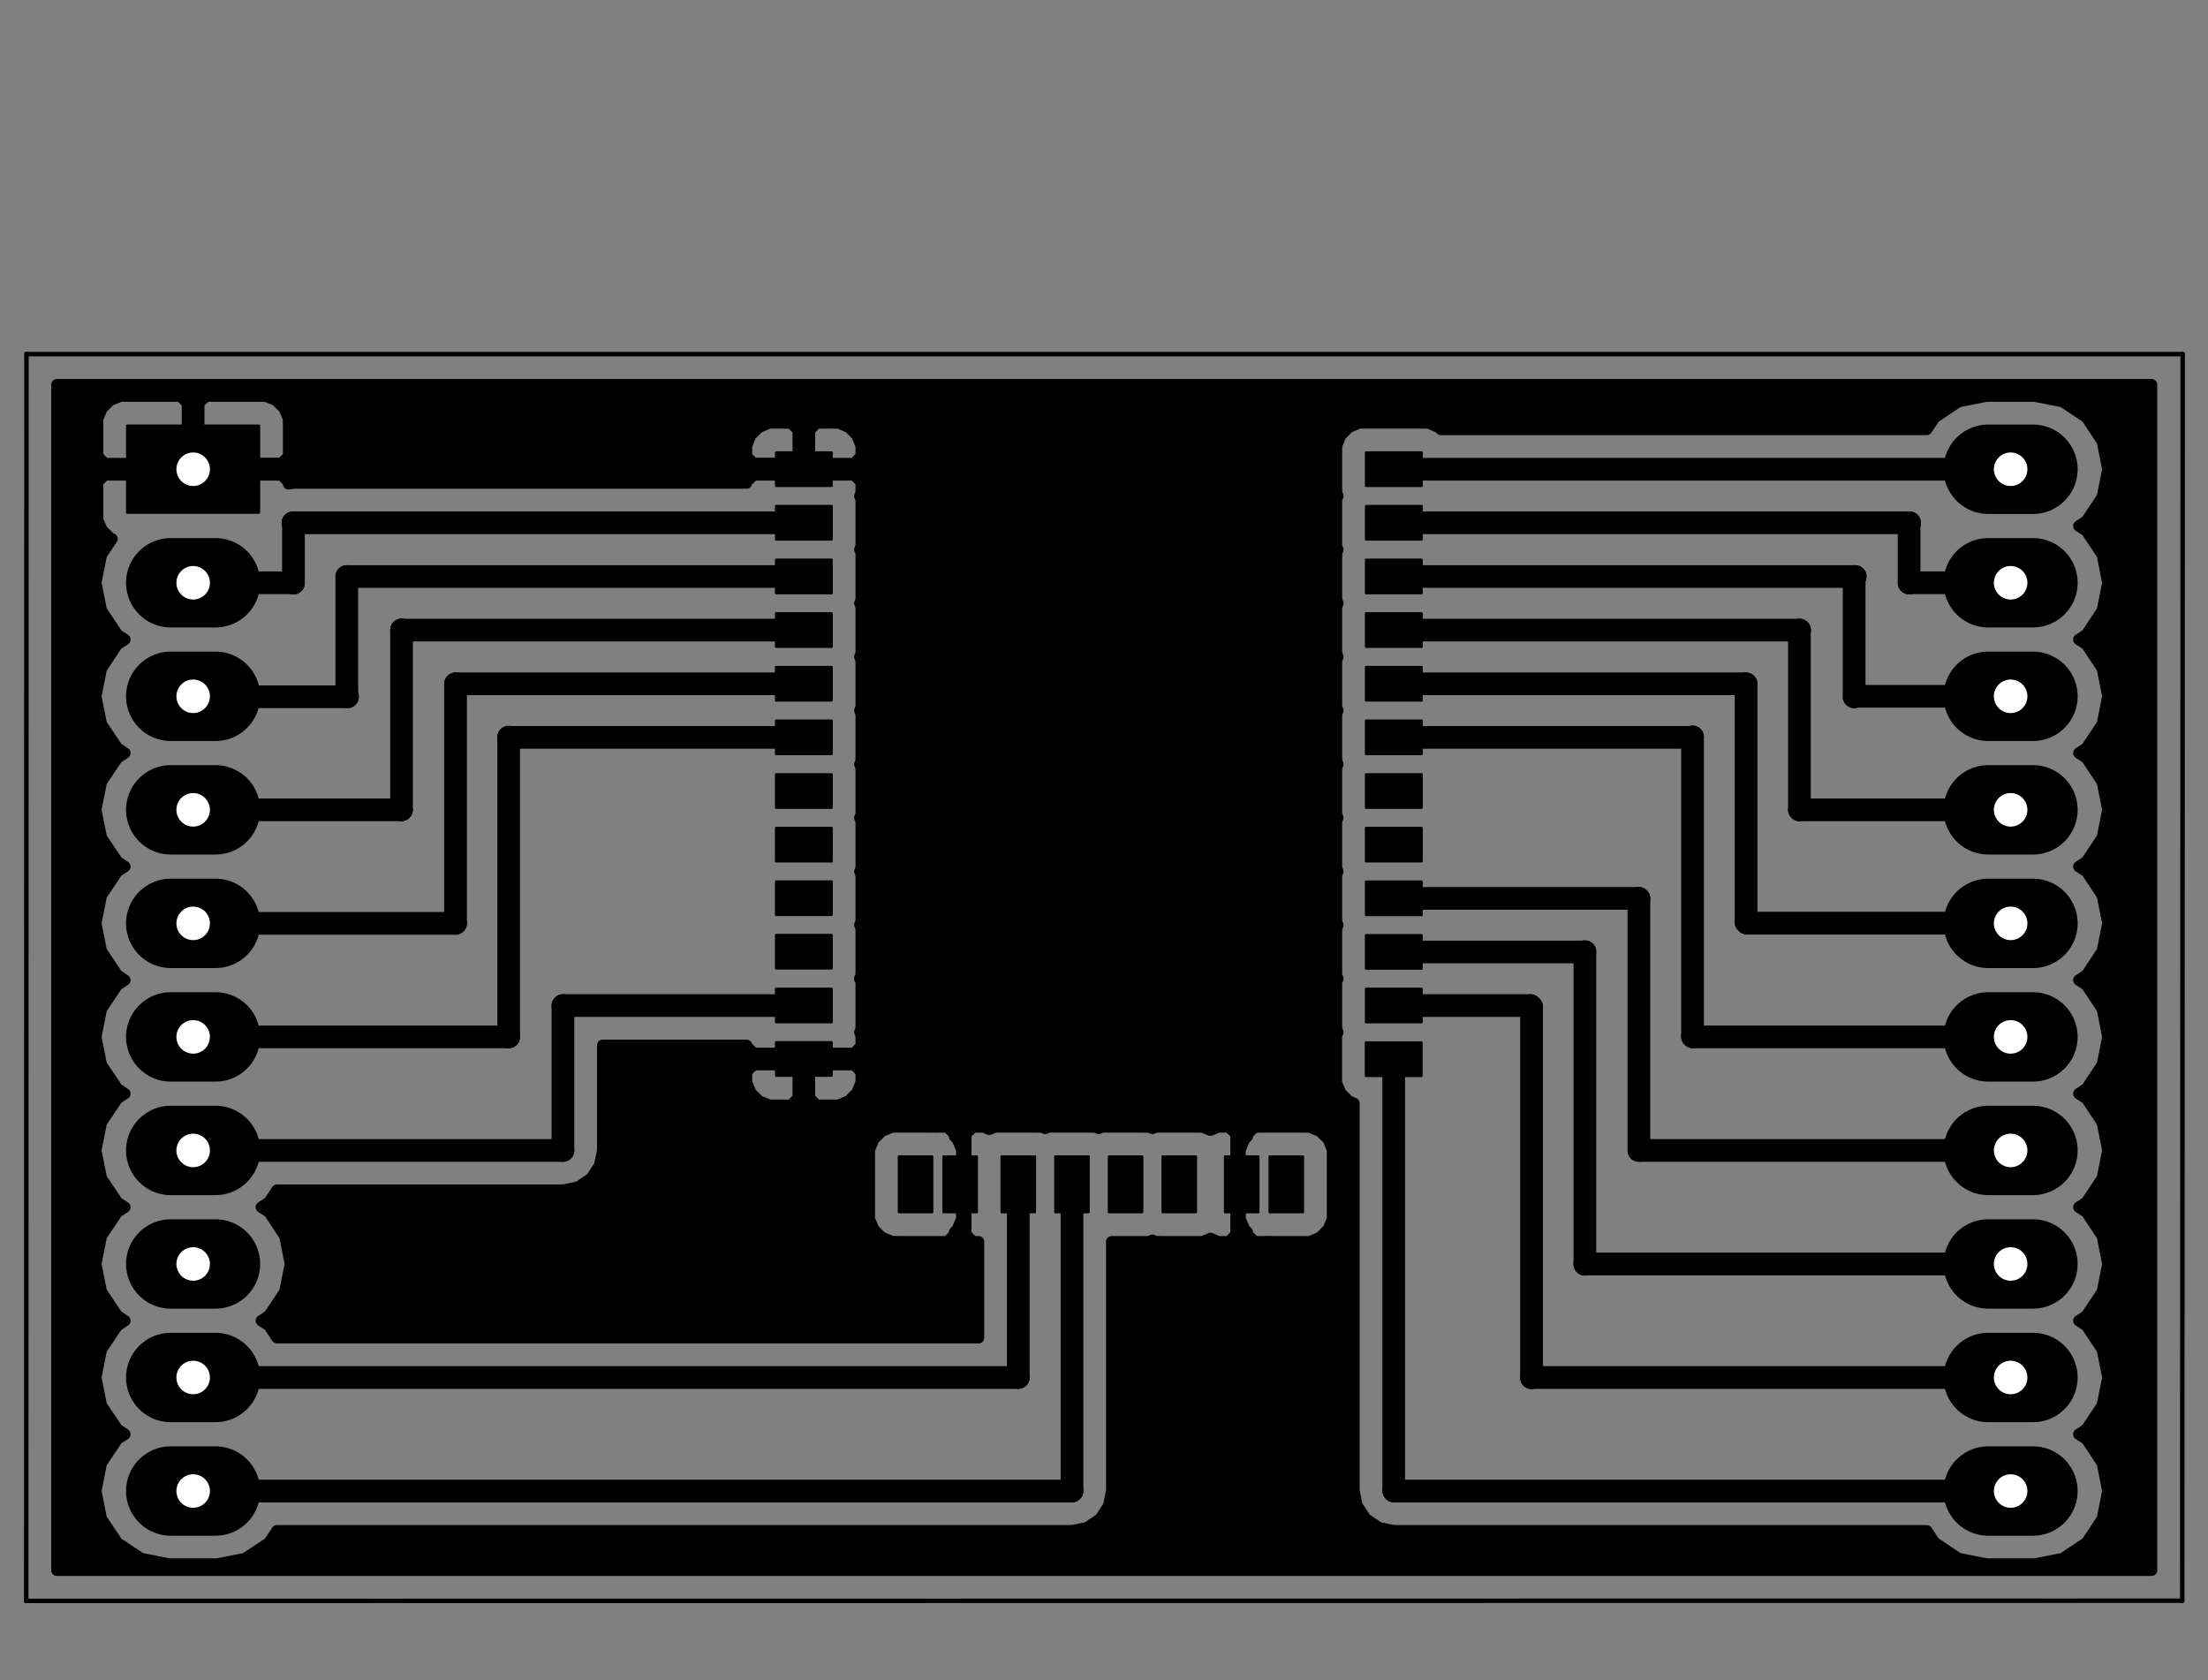<?xml version="1.0" standalone="no"?>
 <!DOCTYPE svg PUBLIC "-//W3C//DTD SVG 1.1//EN" 
 "http://www.w3.org/Graphics/SVG/1.1/DTD/svg11.dtd"> 
<svg xmlns="http://www.w3.org/2000/svg" version="1.1" 
    width="4.94cm" height="3.759cm" viewBox="0 0 19450 14800 ">
<rect x="0" y="0" width="19450" height="14800" fill="#808080" stroke="none"/>
<title>SVG Picture created as RN-42-Breakout--brd.svg date 2013/06/17 13:57:59 </title>
  <desc>Picture generated by PCBNEW </desc>
<g style="fill:#000000; fill-opacity:1;stroke:#000000; stroke-opacity:1;
stroke-linecap:round; stroke-linejoin:round; "
 transform="translate(0 0) scale(1 1)">
</g>
<g style="fill:#000000; fill-opacity:0.0; 
stroke:#000000; stroke-width:39.37; stroke-opacity:1; 
stroke-linecap:round; stroke-linejoin:round;">
<path d="M19227 3119
L233 3119
" />
<path d="M19223 14099
L19227 3119
" />
<path d="M231 14101
L19223 14099
" />
<path d="M233 3117
L231 14101
" />
</g>
<g style="fill:#000000; fill-opacity:0.0; 
stroke:#000000; stroke-width:787.402; stroke-opacity:1; 
stroke-linecap:round; stroke-linejoin:round;">
<path d="M17908 4133
L17514 4133
" />
<path d="M17908 5133
L17514 5133
" />
<path d="M17908 7133
L17514 7133
" />
<path d="M17908 9133
L17514 9133
" />
<path d="M17908 6133
L17514 6133
" />
<path d="M17908 8133
L17514 8133
" />
<path d="M17908 10133
L17514 10133
" />
<path d="M17908 11133
L17514 11133
" />
<path d="M17908 12133
L17514 12133
" />
<path d="M17908 13133
L17514 13133
" />
</g>
<g style="fill:#000000; fill-opacity:0.0; 
stroke:#000000; stroke-width:19.685; stroke-opacity:1; 
stroke-linecap:round; stroke-linejoin:round;">
</g>
<g style="fill:#000000; fill-opacity:1.0; 
stroke:#000000; stroke-width:19.685; stroke-opacity:1; 
stroke-linecap:round; stroke-linejoin:round;">
<polyline style="fill-rule:evenodd;"
points="6836,9004
6836,8709
7326,8709
7326,9004
6836,9004
" /> 
<polyline style="fill-rule:evenodd;"
points="6836,9475
6836,9180
7326,9180
7326,9475
6836,9475
" /> 
<polyline style="fill-rule:evenodd;"
points="6836,8530
6836,8235
7326,8235
7326,8530
6836,8530
" /> 
<polyline style="fill-rule:evenodd;"
points="6836,8059
6836,7764
7326,7764
7326,8059
6836,8059
" /> 
<polyline style="fill-rule:evenodd;"
points="6836,6170
6836,5875
7326,5875
7326,6170
6836,6170
" /> 
<polyline style="fill-rule:evenodd;"
points="6836,6642
6836,6347
7326,6347
7326,6642
6836,6642
" /> 
<polyline style="fill-rule:evenodd;"
points="6836,7587
6836,7292
7326,7292
7326,7587
6836,7587
" /> 
<polyline style="fill-rule:evenodd;"
points="6836,7115
6836,6820
7326,6820
7326,7115
6836,7115
" /> 
<polyline style="fill-rule:evenodd;"
points="6836,5225
6836,4930
7326,4930
7326,5225
6836,5225
" /> 
<polyline style="fill-rule:evenodd;"
points="6836,5697
6836,5402
7326,5402
7326,5697
6836,5697
" /> 
<polyline style="fill-rule:evenodd;"
points="6836,4752
6836,4457
7326,4457
7326,4752
6836,4752
" /> 
<polyline style="fill-rule:evenodd;"
points="6836,4280
6836,3985
7326,3985
7326,4280
6836,4280
" /> 
<polyline style="fill-rule:evenodd;"
points="12032,9477
12032,9182
12522,9182
12522,9477
12032,9477
" /> 
<polyline style="fill-rule:evenodd;"
points="12033,9004
12033,8709
12523,8709
12523,9004
12033,9004
" /> 
<polyline style="fill-rule:evenodd;"
points="12033,8532
12033,8237
12523,8237
12523,8532
12033,8532
" /> 
<polyline style="fill-rule:evenodd;"
points="12033,8060
12033,7765
12523,7765
12523,8060
12033,8060
" /> 
<polyline style="fill-rule:evenodd;"
points="12033,7587
12033,7292
12523,7292
12523,7587
12033,7587
" /> 
<polyline style="fill-rule:evenodd;"
points="12033,7115
12033,6820
12523,6820
12523,7115
12033,7115
" /> 
<polyline style="fill-rule:evenodd;"
points="12033,6642
12033,6347
12523,6347
12523,6642
12033,6642
" /> 
<polyline style="fill-rule:evenodd;"
points="12033,6170
12033,5875
12523,5875
12523,6170
12033,6170
" /> 
<polyline style="fill-rule:evenodd;"
points="12033,5697
12033,5402
12523,5402
12523,5697
12033,5697
" /> 
<polyline style="fill-rule:evenodd;"
points="12033,5225
12033,4930
12523,4930
12523,5225
12033,5225
" /> 
<polyline style="fill-rule:evenodd;"
points="12033,4752
12033,4457
12523,4457
12523,4752
12033,4752
" /> 
<polyline style="fill-rule:evenodd;"
points="12033,4280
12033,3985
12523,3985
12523,4280
12033,4280
" /> 
<polyline style="fill-rule:evenodd;"
points="7918,10677
7918,10186
8212,10186
8212,10677
7918,10677
" /> 
<polyline style="fill-rule:evenodd;"
points="8311,10677
8311,10186
8605,10186
8605,10677
8311,10677
" /> 
<polyline style="fill-rule:evenodd;"
points="8823,10677
8823,10186
9117,10186
9117,10677
8823,10677
" /> 
<polyline style="fill-rule:evenodd;"
points="9296,10677
9296,10186
9590,10186
9590,10677
9296,10677
" /> 
<polyline style="fill-rule:evenodd;"
points="9768,10677
9768,10186
10062,10186
10062,10677
9768,10677
" /> 
<polyline style="fill-rule:evenodd;"
points="10241,10677
10241,10186
10535,10186
10535,10677
10241,10677
" /> 
<polyline style="fill-rule:evenodd;"
points="10791,10677
10791,10186
11085,10186
11085,10677
10791,10677
" /> 
<polyline style="fill-rule:evenodd;"
points="11184,10677
11184,10186
11478,10186
11478,10677
11184,10677
" /> 
<polyline style="fill-rule:evenodd;"
points="1120,3749
2282,3749
2282,4516
1120,4516
1120,3749
" /> 
</g>
<g style="fill:#000000; fill-opacity:1.0; 
stroke:#000000; stroke-width:787.402; stroke-opacity:1; 
stroke-linecap:round; stroke-linejoin:round;">
<path d="M1898 5133
L1504 5133
" />
<path d="M1898 7133
L1504 7133
" />
<path d="M1898 9133
L1504 9133
" />
<path d="M1898 6133
L1504 6133
" />
<path d="M1898 8133
L1504 8133
" />
<path d="M1898 10133
L1504 10133
" />
<path d="M1898 11133
L1504 11133
" />
<path d="M1898 12133
L1504 12133
" />
<path d="M1898 13133
L1504 13133
" />
</g>
<g style="fill:#000000; fill-opacity:1.0; 
stroke:#000000; stroke-width:200; stroke-opacity:1; 
stroke-linecap:round; stroke-linejoin:round;">
<path d="M9443 10432
L9443 13131
" />
<path d="M9441 13133
L1701 13133
" />
<path d="M9443 13131
L9441 13133
" />
<path d="M8970 10432
L8970 12132
" />
<path d="M8969 12133
L1701 12133
" />
<path d="M8970 12132
L8969 12133
" />
<path d="M7081 5078
L3056 5078
" />
<path d="M1705 6137
L1701 6133
" />
<path d="M3061 6137
L1705 6137
" />
<path d="M3055 6131
L3061 6137
" />
<path d="M3055 5079
L3055 6131
" />
<path d="M3056 5078
L3055 5079
" />
<path d="M7081 5550
L3538 5550
" />
<path d="M3535 7133
L1701 7133
" />
<path d="M3537 7131
L3535 7133
" />
<path d="M3537 5549
L3537 7131
" />
<path d="M3538 5550
L3537 5549
" />
<path d="M7081 6023
L4015 6023
" />
<path d="M4011 8133
L1701 8133
" />
<path d="M4013 8131
L4011 8133
" />
<path d="M4013 6025
L4013 8131
" />
<path d="M4015 6023
L4013 6025
" />
<path d="M7081 6495
L4483 6495
" />
<path d="M4481 9133
L1701 9133
" />
<path d="M4481 6493
L4481 9133
" />
<path d="M4483 6495
L4481 6493
" />
<path d="M7081 4605
L2581 4605
" />
<path d="M2583 5133
L1701 5133
" />
<path d="M2585 5135
L2583 5133
" />
<path d="M2585 4609
L2585 5135
" />
<path d="M2581 4605
L2585 4609
" />
<path d="M7081 8857
L4961 8857
" />
<path d="M4959 10133
L1701 10133
" />
<path d="M4959 8859
L4959 10133
" />
<path d="M4961 8857
L4959 8859
" />
<path d="M7081 4133
L1701 4133
" />
<path d="M12278 6023
L15379 6023
" />
<path d="M17709 8131
L17711 8133
" />
<path d="M15389 8131
L17709 8131
" />
<path d="M15381 8123
L15389 8131
" />
<path d="M15381 6025
L15381 8123
" />
<path d="M15379 6023
L15381 6025
" />
<path d="M12278 4133
L17711 4133
" />
<path d="M12277 9330
L12277 13129
" />
<path d="M12281 13133
L17711 13133
" />
<path d="M12277 13129
L12281 13133
" />
<path d="M12278 8857
L13481 8857
" />
<path d="M13493 12133
L17711 12133
" />
<path d="M13491 12135
L13493 12133
" />
<path d="M13491 8867
L13491 12135
" />
<path d="M13481 8857
L13491 8867
" />
<path d="M12278 8385
L13959 8385
" />
<path d="M13963 11133
L17711 11133
" />
<path d="M13961 11135
L13963 11133
" />
<path d="M13961 8383
L13961 11135
" />
<path d="M13959 8385
L13961 8383
" />
<path d="M12278 7913
L14435 7913
" />
<path d="M14437 10133
L17711 10133
" />
<path d="M14437 7915
L14437 10133
" />
<path d="M14435 7913
L14437 7915
" />
<path d="M17711 9133
L14913 9133
" />
<path d="M14905 6495
L14909 6491
" />
<path d="M14909 6491
L14909 9129
" />
<path d="M14909 9129
L14913 9133
" />
<path d="M14905 6495
L12278 6495
" />
<path d="M12278 5550
L15852 5550
" />
<path d="M15853 7133
L17711 7133
" />
<path d="M15851 7131
L15853 7133
" />
<path d="M15851 5551
L15851 7131
" />
<path d="M15852 5550
L15851 5551
" />
<path d="M12278 5078
L16342 5078
" />
<path d="M16337 6133
L17711 6133
" />
<path d="M16333 6137
L16337 6133
" />
<path d="M16333 5087
L16333 6137
" />
<path d="M16342 5078
L16333 5087
" />
<path d="M12278 4605
L16821 4605
" />
<path d="M16819 5133
L17711 5133
" />
<path d="M16817 5135
L16819 5133
" />
<path d="M16817 4609
L16817 5135
" />
<path d="M16821 4605
L16817 4609
" />
</g>
<g style="fill:#000000; fill-opacity:1.0; 
stroke:#000000; stroke-width:19.685; stroke-opacity:1; 
stroke-linecap:round; stroke-linejoin:round;">
<polyline style="fill-rule:evenodd;"
points="18953,13831
18568,13831
18568,13133
18519,12886
18380,12677
18312,12633
18380,12588
18519,12379
18568,12133
18519,11886
18380,11677
18312,11633
18380,11588
18519,11379
18568,11133
18519,10886
18380,10677
18312,10633
18380,10588
18519,10379
18568,10133
18519,9886
18380,9677
18312,9633
18380,9588
18519,9379
18568,9133
18519,8886
18380,8677
18312,8633
18380,8588
18519,8379
18568,8133
18519,7886
18380,7677
18312,7633
18380,7588
18519,7379
18568,7133
18519,6886
18380,6677
18312,6633
18380,6588
18519,6379
18568,6133
18519,5886
18380,5677
18312,5633
18380,5588
18519,5379
18568,5133
18519,4886
18380,4677
18312,4633
18380,4588
18519,4379
18568,4133
18519,3886
18380,3677
18171,3538
17924,3489
17498,3489
17251,3538
17043,3677
16972,3783
12694,3783
12675,3764
12583,3726
12484,3725
11974,3725
11882,3763
11811,3834
11773,3926
11773,4025
11773,4339
11785,4368
11773,4398
11773,4497
11773,4811
11785,4841
11773,4871
11773,4970
11773,5284
11785,5313
11773,5343
11773,5442
11773,5756
11785,5786
11773,5816
11773,5915
11773,6229
11785,6258
11773,6288
11773,6387
11773,6701
11785,6731
11773,6761
11773,6860
11773,7174
11785,7203
11773,7233
11773,7332
11773,7646
11785,7676
11773,7706
11773,7805
11773,8119
11785,8148
11773,8178
11773,8277
11773,8591
11785,8620
11773,8650
11773,8749
11773,9063
11785,9092
11772,9123
11772,9222
11772,9536
11810,9628
11880,9698
11927,9718
11927,13129
11954,13262
12030,13376
12034,13380
12147,13456
12281,13483
16972,13483
17043,13588
17251,13727
17498,13776
17924,13776
18171,13727
18380,13588
18519,13379
18568,13133
18568,13831
11738,13831
11738,10637
11738,10127
11700,10035
11630,9965
11538,9927
11439,9926
11145,9926
11125,9926
11124,9926
11051,9927
10988,9989
10988,10009
10962,10035
10924,10127
10924,10226
10924,10736
10962,10828
10988,10854
10988,10874
11051,10937
11145,10937
11145,10936
11224,10937
11538,10937
11629,10899
11700,10828
11738,10736
11738,10637
11738,13831
10888,13831
10888,10874
10888,10482
10880,10482
10880,10382
10888,10382
10888,9989
10826,9927
10732,9926
10663,9955
10595,9927
10496,9926
10182,9926
10152,9939
10122,9927
10023,9926
9709,9926
9679,9939
9650,9927
9551,9926
9237,9926
9207,9939
9177,9927
9078,9926
8764,9926
8714,9947
8665,9926
8571,9927
8508,9989
8508,10382
8516,10382
8516,10482
8508,10482
8508,10874
8571,10937
8620,10937
8620,11783
8472,11783
8472,10637
8472,10127
8434,10035
8408,10009
8408,9989
8346,9927
8252,9926
8251,9927
8173,9926
7859,9926
7767,9964
7696,10035
7658,10127
7658,10226
7658,10736
7696,10828
7766,10898
7858,10936
7958,10937
8252,10937
8272,10937
8272,10937
8346,10937
8408,10874
8408,10854
8434,10828
8472,10736
8472,10637
8472,11783
7586,11783
7586,9435
7586,9440
7524,9378
7131,9378
7131,9672
7194,9735
7386,9735
7477,9697
7548,9626
7586,9534
7586,9435
7586,11783
7031,11783
7031,9672
7031,9378
6639,9378
6576,9440
6576,9435
6576,9534
6614,9626
6685,9697
6777,9735
6969,9735
7031,9672
7031,11783
2440,11783
2370,11677
2302,11633
2370,11588
2509,11379
2558,11133
2509,10886
2370,10677
2302,10633
2370,10588
2440,10483
4959,10483
5093,10456
5207,10380
5282,10266
5309,10133
5309,9207
6576,9207
6576,9220
6576,9215
6639,9278
7031,9278
7031,9270
7131,9270
7131,9278
7524,9278
7586,9215
7586,9220
7586,9121
7574,9092
7586,9063
7586,8964
7586,8650
7573,8620
7586,8589
7586,8490
7586,8176
7574,8147
7586,8118
7586,8019
7586,7705
7574,7676
7586,7646
7586,7547
7586,7233
7574,7204
7586,7174
7586,7075
7586,6761
7574,6731
7586,6701
7586,6602
7586,6288
7574,6259
7586,6229
7586,6130
7586,5816
7574,5786
7586,5756
7586,5657
7586,5343
7574,5314
7586,5284
7586,5185
7586,4871
7574,4841
7586,4811
7586,4712
7586,4398
7574,4369
7586,4339
7586,4240
7586,4025
7586,3926
7548,3834
7477,3763
7386,3725
7194,3726
7131,3788
7131,4083
7524,4083
7586,4020
7586,4025
7586,4240
7586,4245
7524,4183
7131,4183
7131,4190
7031,4190
7031,4183
7031,4083
7031,3788
6969,3726
6777,3725
6685,3763
6614,3834
6576,3926
6576,4025
6576,4020
6639,4083
7031,4083
7031,4183
6639,4183
6576,4245
6576,4240
6576,4255
2581,4255
2542,4262
2542,3689
2504,3597
2433,3527
2342,3489
2242,3489
1814,3489
1751,3551
1751,4083
2479,4083
2542,4020
2542,3689
2542,4262
2542,4262
2542,4245
2479,4183
1751,4183
1751,4190
1651,4190
1651,4183
1651,4083
1651,3551
1589,3489
1160,3489
1061,3489
969,3527
898,3597
860,3689
860,4020
923,4083
1651,4083
1651,4183
923,4183
860,4245
860,4576
898,4668
969,4738
987,4746
893,4886
844,5133
893,5379
1033,5588
1100,5633
1033,5677
893,5886
844,6133
893,6379
1033,6588
1100,6633
1033,6677
893,6886
844,7133
893,7379
1033,7588
1100,7633
1033,7677
893,7886
844,8133
893,8379
1033,8588
1100,8633
1033,8677
893,8886
844,9133
893,9379
1033,9588
1100,9633
1033,9677
893,9886
844,10133
893,10379
1033,10588
1100,10633
1033,10677
893,10886
844,11133
893,11379
1033,11588
1100,11633
1033,11677
893,11886
844,12133
893,12379
1033,12588
1100,12633
1033,12677
893,12886
844,13133
893,13379
1033,13588
1241,13727
1488,13776
1914,13776
2161,13727
2370,13588
2440,13483
9441,13483
9575,13456
9575,13456
9689,13380
9691,13378
9766,13264
9766,13264
9793,13131
9793,10937
9808,10937
10122,10937
10151,10924
10181,10936
10281,10937
10595,10937
10663,10908
10732,10937
10826,10937
10888,10874
10888,13831
501,13831
501,3388
18953,3388
18953,13831
" /> 
</g>
<g style="fill:#000000; fill-opacity:0.0; 
stroke:#000000; stroke-width:100; stroke-opacity:1; 
stroke-linecap:round; stroke-linejoin:round;">
<polyline fill="none;"
points="18953,13831
18568,13831
18568,13133
18519,12886
18380,12677
18312,12633
18380,12588
18519,12379
18568,12133
18519,11886
18380,11677
18312,11633
18380,11588
18519,11379
18568,11133
18519,10886
18380,10677
18312,10633
18380,10588
18519,10379
18568,10133
18519,9886
18380,9677
18312,9633
18380,9588
18519,9379
18568,9133
18519,8886
18380,8677
18312,8633
18380,8588
18519,8379
18568,8133
18519,7886
18380,7677
18312,7633
18380,7588
18519,7379
18568,7133
18519,6886
18380,6677
18312,6633
18380,6588
18519,6379
18568,6133
18519,5886
18380,5677
18312,5633
18380,5588
18519,5379
18568,5133
18519,4886
18380,4677
18312,4633
18380,4588
18519,4379
18568,4133
18519,3886
18380,3677
18171,3538
17924,3489
17498,3489
17251,3538
17043,3677
16972,3783
12694,3783
12675,3764
12583,3726
12484,3725
11974,3725
11882,3763
11811,3834
11773,3926
11773,4025
11773,4339
11785,4368
11773,4398
11773,4497
11773,4811
11785,4841
11773,4871
11773,4970
11773,5284
11785,5313
11773,5343
11773,5442
11773,5756
11785,5786
11773,5816
11773,5915
11773,6229
11785,6258
11773,6288
11773,6387
11773,6701
11785,6731
11773,6761
11773,6860
11773,7174
11785,7203
11773,7233
11773,7332
11773,7646
11785,7676
11773,7706
11773,7805
11773,8119
11785,8148
11773,8178
11773,8277
11773,8591
11785,8620
11773,8650
11773,8749
11773,9063
11785,9092
11772,9123
11772,9222
11772,9536
11810,9628
11880,9698
11927,9718
11927,13129
11954,13262
12030,13376
12034,13380
12147,13456
12281,13483
16972,13483
17043,13588
17251,13727
17498,13776
17924,13776
18171,13727
18380,13588
18519,13379
18568,13133
18568,13831
11738,13831
11738,10637
11738,10127
11700,10035
11630,9965
11538,9927
11439,9926
11145,9926
11125,9926
11124,9926
11051,9927
10988,9989
10988,10009
10962,10035
10924,10127
10924,10226
10924,10736
10962,10828
10988,10854
10988,10874
11051,10937
11145,10937
11145,10936
11224,10937
11538,10937
11629,10899
11700,10828
11738,10736
11738,10637
11738,13831
10888,13831
10888,10874
10888,10482
10880,10482
10880,10382
10888,10382
10888,9989
10826,9927
10732,9926
10663,9955
10595,9927
10496,9926
10182,9926
10152,9939
10122,9927
10023,9926
9709,9926
9679,9939
9650,9927
9551,9926
9237,9926
9207,9939
9177,9927
9078,9926
8764,9926
8714,9947
8665,9926
8571,9927
8508,9989
8508,10382
8516,10382
8516,10482
8508,10482
8508,10874
8571,10937
8620,10937
8620,11783
8472,11783
8472,10637
8472,10127
8434,10035
8408,10009
8408,9989
8346,9927
8252,9926
8251,9927
8173,9926
7859,9926
7767,9964
7696,10035
7658,10127
7658,10226
7658,10736
7696,10828
7766,10898
7858,10936
7958,10937
8252,10937
8272,10937
8272,10937
8346,10937
8408,10874
8408,10854
8434,10828
8472,10736
8472,10637
8472,11783
7586,11783
7586,9435
7586,9440
7524,9378
7131,9378
7131,9672
7194,9735
7386,9735
7477,9697
7548,9626
7586,9534
7586,9435
7586,11783
7031,11783
7031,9672
7031,9378
6639,9378
6576,9440
6576,9435
6576,9534
6614,9626
6685,9697
6777,9735
6969,9735
7031,9672
7031,11783
2440,11783
2370,11677
2302,11633
2370,11588
2509,11379
2558,11133
2509,10886
2370,10677
2302,10633
2370,10588
2440,10483
4959,10483
5093,10456
5207,10380
5282,10266
5309,10133
5309,9207
6576,9207
6576,9220
6576,9215
6639,9278
7031,9278
7031,9270
7131,9270
7131,9278
7524,9278
7586,9215
7586,9220
7586,9121
7574,9092
7586,9063
7586,8964
7586,8650
7573,8620
7586,8589
7586,8490
7586,8176
7574,8147
7586,8118
7586,8019
7586,7705
7574,7676
7586,7646
7586,7547
7586,7233
7574,7204
7586,7174
7586,7075
7586,6761
7574,6731
7586,6701
7586,6602
7586,6288
7574,6259
7586,6229
7586,6130
7586,5816
7574,5786
7586,5756
7586,5657
7586,5343
7574,5314
7586,5284
7586,5185
7586,4871
7574,4841
7586,4811
7586,4712
7586,4398
7574,4369
7586,4339
7586,4240
7586,4025
7586,3926
7548,3834
7477,3763
7386,3725
7194,3726
7131,3788
7131,4083
7524,4083
7586,4020
7586,4025
7586,4240
7586,4245
7524,4183
7131,4183
7131,4190
7031,4190
7031,4183
7031,4083
7031,3788
6969,3726
6777,3725
6685,3763
6614,3834
6576,3926
6576,4025
6576,4020
6639,4083
7031,4083
7031,4183
6639,4183
6576,4245
6576,4240
6576,4255
2581,4255
2542,4262
2542,3689
2504,3597
2433,3527
2342,3489
2242,3489
1814,3489
1751,3551
1751,4083
2479,4083
2542,4020
2542,3689
2542,4262
2542,4262
2542,4245
2479,4183
1751,4183
1751,4190
1651,4190
1651,4183
1651,4083
1651,3551
1589,3489
1160,3489
1061,3489
969,3527
898,3597
860,3689
860,4020
923,4083
1651,4083
1651,4183
923,4183
860,4245
860,4576
898,4668
969,4738
987,4746
893,4886
844,5133
893,5379
1033,5588
1100,5633
1033,5677
893,5886
844,6133
893,6379
1033,6588
1100,6633
1033,6677
893,6886
844,7133
893,7379
1033,7588
1100,7633
1033,7677
893,7886
844,8133
893,8379
1033,8588
1100,8633
1033,8677
893,8886
844,9133
893,9379
1033,9588
1100,9633
1033,9677
893,9886
844,10133
893,10379
1033,10588
1100,10633
1033,10677
893,10886
844,11133
893,11379
1033,11588
1100,11633
1033,11677
893,11886
844,12133
893,12379
1033,12588
1100,12633
1033,12677
893,12886
844,13133
893,13379
1033,13588
1241,13727
1488,13776
1914,13776
2161,13727
2370,13588
2440,13483
9441,13483
9575,13456
9575,13456
9689,13380
9691,13378
9766,13264
9766,13264
9793,13131
9793,10937
9808,10937
10122,10937
10151,10924
10181,10936
10281,10937
10595,10937
10663,10908
10732,10937
10826,10937
10888,10874
10888,13831
501,13831
501,3388
18953,3388
18953,13831
" /> 
</g>
<g style="fill:#FFFFFF; fill-opacity:0.0; 
stroke:#FFFFFF; stroke-width:19.685; stroke-opacity:1; 
stroke-linecap:round; stroke-linejoin:round;">
</g>
<g style="fill:#FFFFFF; fill-opacity:1.0; 
stroke:#FFFFFF; stroke-width:19.685; stroke-opacity:1; 
stroke-linecap:round; stroke-linejoin:round;">
<circle cx="17711.5" cy="4133" r="137.795" /> 
<circle cx="17711.5" cy="5133" r="137.795" /> 
<circle cx="17711.5" cy="7133" r="137.795" /> 
<circle cx="17711.5" cy="9133" r="137.795" /> 
<circle cx="17711.5" cy="6133" r="137.795" /> 
<circle cx="17711.5" cy="8133" r="137.795" /> 
<circle cx="17711.5" cy="10133" r="137.795" /> 
<circle cx="17711.5" cy="11133" r="137.795" /> 
<circle cx="17711.5" cy="12133" r="137.795" /> 
<circle cx="17711.5" cy="13133" r="137.795" /> 
<circle cx="1701.53" cy="4133" r="137.795" /> 
<circle cx="1701.53" cy="5133" r="137.795" /> 
<circle cx="1701.53" cy="7133" r="137.795" /> 
<circle cx="1701.53" cy="9133" r="137.795" /> 
<circle cx="1701.53" cy="6133" r="137.795" /> 
<circle cx="1701.53" cy="8133" r="137.795" /> 
<circle cx="1701.53" cy="10133" r="137.795" /> 
<circle cx="1701.53" cy="11133" r="137.795" /> 
<circle cx="1701.53" cy="12133" r="137.795" /> 
<circle cx="1701.53" cy="13133" r="137.795" /> 
</g> 
</svg>
